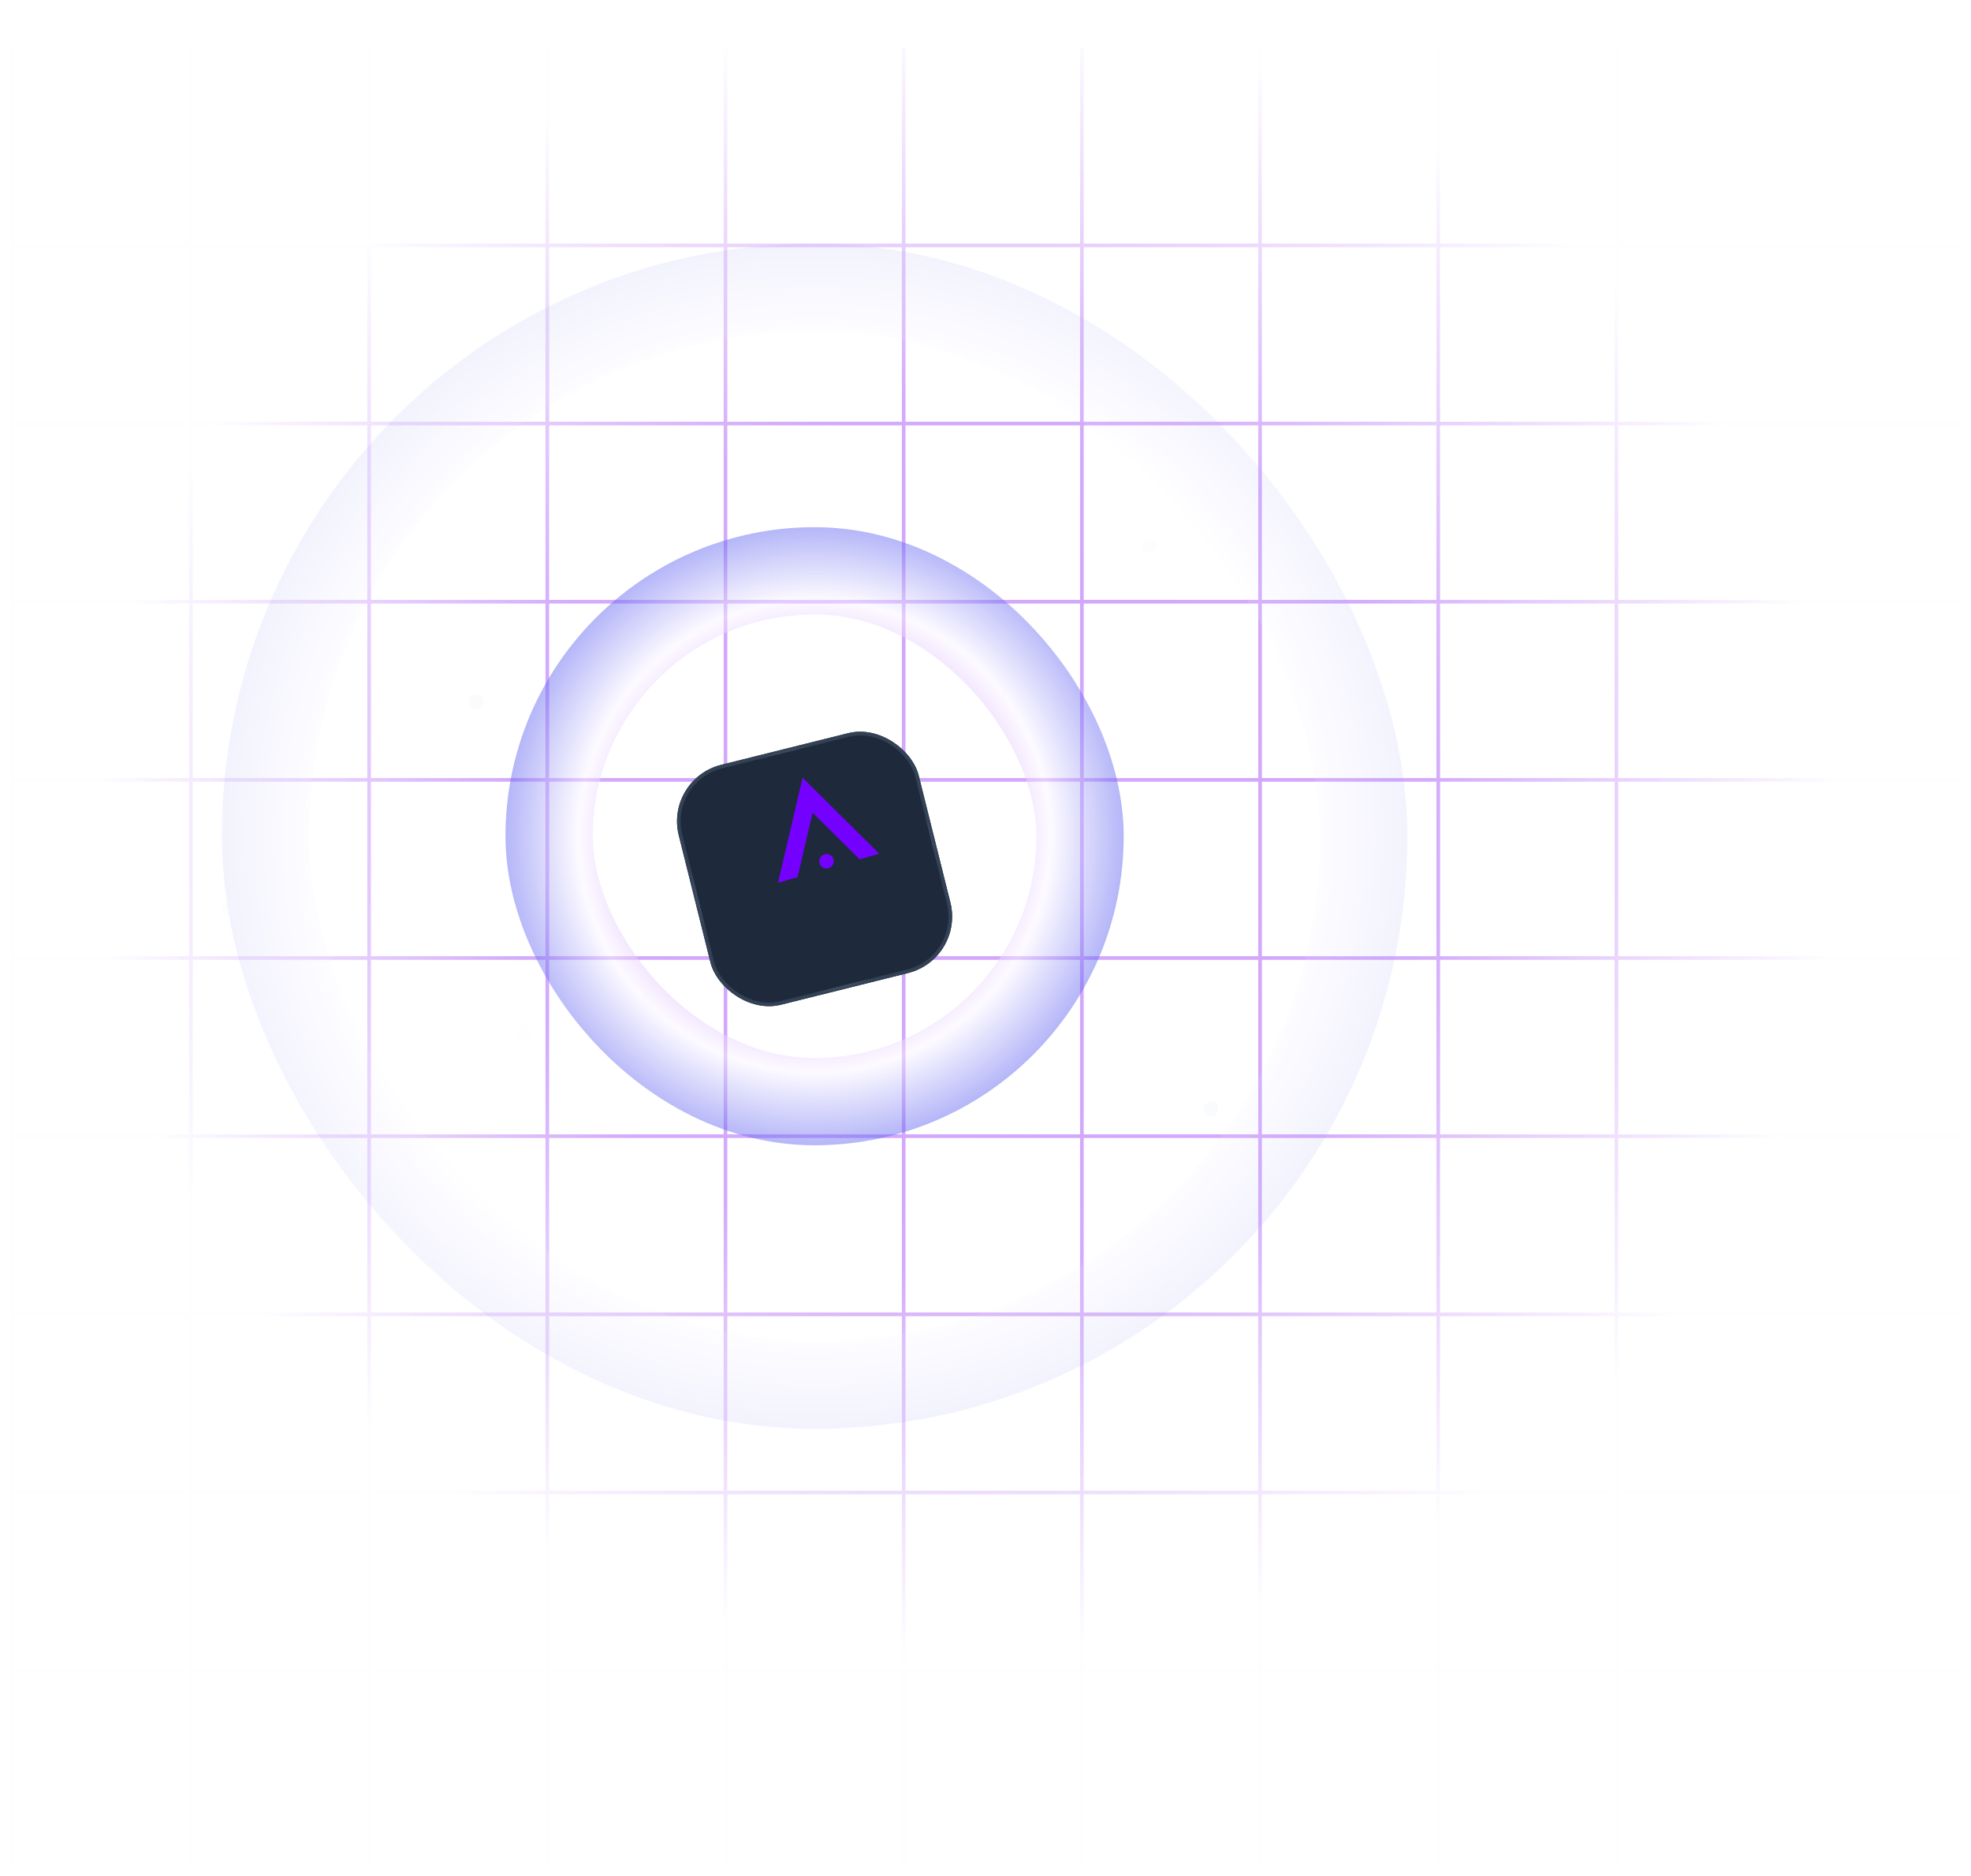 <svg width="542" height="516" viewBox="0 0 542 516" fill="none" xmlns="http://www.w3.org/2000/svg">
<g filter="url(#filter0_f_102_1152)">
<path fill-rule="evenodd" clip-rule="evenodd" d="M101 13H102V67H150V13H151V67H199V13H200V67H248V13H249V67H297V13H298V67H346V13H347V67H395V13H396V67H444V13H445V67H539V68H445V116H539V117H445V165H539V166H445V214H539V215H445V263H539V264H445V312H539V313H445V361H539V362H445V410H539V411H445V459H539V460H445V513H444V460H396V513H395V460H347V513H346V460H298V513H297V460H249V513H248V460H200V513H199V460H151V513H150V460H102V513H101V460H53V513H52V460H4V513H3V460V459V411V410V362V361V313V312V264V263V215V214V166V165V117V116V68V67V13H4V67H52V13H53V67H101V13ZM4 68V116H52V68H4ZM4 117V165H52V117H4ZM4 166V214H52V166H4ZM4 215V263H52V215H4ZM4 264V312H52V264H4ZM4 313V361H52V313H4ZM4 362V410H52V362H4ZM4 411V459H52V411H4ZM101 459H53V411H101V459ZM101 410H53V362H101V410ZM101 361H53V313H101V361ZM101 312H53V264H101V312ZM101 263H53V215H101V263ZM101 214H53V166H101V214ZM101 165H53V117H101V165ZM101 116H53V68H101V116ZM444 459V411H396V459H444ZM444 410V362H396V410H444ZM444 361V313H396V361H444ZM444 312V264H396V312H444ZM444 263V215H396V263H444ZM444 214V166H396V214H444ZM444 165V117H396V165H444ZM444 116V68H396V116H444ZM347 68H395V116H347V68ZM347 117H395V165H347V117ZM347 166H395V214H347V166ZM347 215H395V263H347V215ZM347 264H395V312H347V264ZM347 313H395V361H347V313ZM347 362H395V410H347V362ZM347 411H395V459H347V411ZM346 459V411H298V459H346ZM346 410V362H298V410H346ZM346 361V313H298V361H346ZM346 312V264H298V312H346ZM346 263V215H298V263H346ZM346 214V166H298V214H346ZM346 165V117H298V165H346ZM346 116V68H298V116H346ZM249 68H297V116H249V68ZM249 117H297V165H249V117ZM249 166H297V214H249V166ZM249 215H297V263H249V215ZM249 264H297V312H249V264ZM249 313H297V361H249V313ZM249 362H297V410H249V362ZM249 411H297V459H249V411ZM248 459V411H200V459H248ZM248 410V362H200V410H248ZM248 361V313H200V361H248ZM248 312V264H200V312H248ZM248 263V215H200V263H248ZM248 214V166H200V214H248ZM248 165V117H200V165H248ZM248 116V68H200V116H248ZM151 68H199V116H151V68ZM151 117H199V165H151V117ZM151 166H199V214H151V166ZM151 215H199V263H151V215ZM151 264H199V312H151V264ZM151 313H199V361H151V313ZM151 362H199V410H151V362ZM151 411H199V459H151V411ZM150 459V411H102V459H150ZM150 410V362H102V410H150ZM150 361V313H102V361H150ZM150 312V264H102V312H150ZM150 263V215H102V263H150ZM150 214V166H102V214H150ZM150 165V117H102V165H150ZM150 116V68H102V116H150Z" fill="url(#paint0_radial_102_1152)" fill-opacity="0.32"/>
</g>
<path fill-rule="evenodd" clip-rule="evenodd" d="M101 13H102V67H150V13H151V67H199V13H200V67H248V13H249V67H297V13H298V67H346V13H347V67H395V13H396V67H444V13H445V67H539V68H445V116H539V117H445V165H539V166H445V214H539V215H445V263H539V264H445V312H539V313H445V361H539V362H445V410H539V411H445V459H539V460H445V513H444V460H396V513H395V460H347V513H346V460H298V513H297V460H249V513H248V460H200V513H199V460H151V513H150V460H102V513H101V460H53V513H52V460H4V513H3V460V459V411V410V362V361V313V312V264V263V215V214V166V165V117V116V68V67V13H4V67H52V13H53V67H101V13ZM4 68V116H52V68H4ZM4 117V165H52V117H4ZM4 166V214H52V166H4ZM4 215V263H52V215H4ZM4 264V312H52V264H4ZM4 313V361H52V313H4ZM4 362V410H52V362H4ZM4 411V459H52V411H4ZM101 459H53V411H101V459ZM101 410H53V362H101V410ZM101 361H53V313H101V361ZM101 312H53V264H101V312ZM101 263H53V215H101V263ZM101 214H53V166H101V214ZM101 165H53V117H101V165ZM101 116H53V68H101V116ZM444 459V411H396V459H444ZM444 410V362H396V410H444ZM444 361V313H396V361H444ZM444 312V264H396V312H444ZM444 263V215H396V263H444ZM444 214V166H396V214H444ZM444 165V117H396V165H444ZM444 116V68H396V116H444ZM347 68H395V116H347V68ZM347 117H395V165H347V117ZM347 166H395V214H347V166ZM347 215H395V263H347V215ZM347 264H395V312H347V264ZM347 313H395V361H347V313ZM347 362H395V410H347V362ZM347 411H395V459H347V411ZM346 459V411H298V459H346ZM346 410V362H298V410H346ZM346 361V313H298V361H346ZM346 312V264H298V312H346ZM346 263V215H298V263H346ZM346 214V166H298V214H346ZM346 165V117H298V165H346ZM346 116V68H298V116H346ZM249 68H297V116H249V68ZM249 117H297V165H249V117ZM249 166H297V214H249V166ZM249 215H297V263H249V215ZM249 264H297V312H249V264ZM249 313H297V361H249V313ZM249 362H297V410H249V362ZM249 411H297V459H249V411ZM248 459V411H200V459H248ZM248 410V362H200V410H248ZM248 361V313H200V361H248ZM248 312V264H200V312H248ZM248 263V215H200V263H248ZM248 214V166H200V214H248ZM248 165V117H200V165H248ZM248 116V68H200V116H248ZM151 68H199V116H151V68ZM151 117H199V165H151V117ZM151 166H199V214H151V166ZM151 215H199V263H151V215ZM151 264H199V312H151V264ZM151 313H199V361H151V313ZM151 362H199V410H151V362ZM151 411H199V459H151V411ZM150 459V411H102V459H150ZM150 410V362H102V410H150ZM150 361V313H102V361H150ZM150 312V264H102V312H150ZM150 263V215H102V263H150ZM150 214V166H102V214H150ZM150 165V117H102V165H150ZM150 116V68H102V116H150Z" fill="url(#paint1_radial_102_1152)" fill-opacity="0.48"/>
<g style="mix-blend-mode:screen" opacity="0.48" filter="url(#filter1_df_102_1152)">
<rect x="151" y="145" width="146" height="146" rx="73" stroke="url(#paint2_angular_102_1152)" stroke-width="24"/>
</g>
<g opacity="0.12" filter="url(#filter2_df_102_1152)">
<rect x="73" y="67" width="302" height="302" rx="151" stroke="url(#paint3_angular_102_1152)" stroke-width="24"/>
</g>
<circle cx="144" cy="284" r="2" fill="#F1F5F9" fill-opacity="0.08"/>
<circle cx="63" cy="250" r="2" fill="#F1F5F9" fill-opacity="0.24"/>
<circle cx="131" cy="193" r="2" fill="#F1F5F9" fill-opacity="0.48"/>
<circle cx="316" cy="150" r="2" fill="#F1F5F9" fill-opacity="0.24"/>
<circle cx="333" cy="305" r="2" fill="#F1F5F9" fill-opacity="0.48"/>
<circle cx="220" cy="223" r="1" fill="#F1F5F9" fill-opacity="0.32"/>
<g filter="url(#filter3_d_102_1152)">
<rect x="182.784" y="202.235" width="68" height="68" rx="16" transform="rotate(-14 182.784 202.235)" fill="#1E293B"/>
<rect x="183.39" y="202.599" width="67" height="67" rx="15.5" transform="rotate(-14 183.39 202.599)" stroke="url(#paint4_angular_102_1152)"/>
</g>
<path d="M213.945 242.787L220.701 213.906L241.769 234.809L236.386 236.353L223.461 223.529L219.328 241.244L213.945 242.787ZM227.84 238.803C226.797 239.102 225.672 238.478 225.373 237.435C225.064 236.359 225.698 235.267 226.741 234.968C227.784 234.668 228.9 235.259 229.208 236.335C229.507 237.378 228.883 238.504 227.84 238.803Z" fill="#7400FF"/>
<defs>
<filter id="filter0_f_102_1152" x="0.282" y="10.282" width="541.437" height="505.437" filterUnits="userSpaceOnUse" color-interpolation-filters="sRGB">
<feFlood flood-opacity="0" result="BackgroundImageFix"/>
<feBlend mode="normal" in="SourceGraphic" in2="BackgroundImageFix" result="shape"/>
<feGaussianBlur stdDeviation="1.359" result="effect1_foregroundBlur_102_1152"/>
</filter>
<filter id="filter1_df_102_1152" x="95.507" y="89.507" width="256.985" height="257.493" filterUnits="userSpaceOnUse" color-interpolation-filters="sRGB">
<feFlood flood-opacity="0" result="BackgroundImageFix"/>
<feColorMatrix in="SourceAlpha" type="matrix" values="0 0 0 0 0 0 0 0 0 0 0 0 0 0 0 0 0 0 127 0" result="hardAlpha"/>
<feOffset dy="12"/>
<feGaussianBlur stdDeviation="16"/>
<feColorMatrix type="matrix" values="0 0 0 0 0.153 0 0 0 0 0.067 0 0 0 0 0.067 0 0 0 0.12 0"/>
<feBlend mode="normal" in2="BackgroundImageFix" result="effect1_dropShadow_102_1152"/>
<feBlend mode="normal" in="SourceGraphic" in2="effect1_dropShadow_102_1152" result="shape"/>
<feGaussianBlur stdDeviation="21.746" result="effect2_foregroundBlur_102_1152"/>
</filter>
<filter id="filter2_df_102_1152" x="6.634" y="0.634" width="434.731" height="434.731" filterUnits="userSpaceOnUse" color-interpolation-filters="sRGB">
<feFlood flood-opacity="0" result="BackgroundImageFix"/>
<feColorMatrix in="SourceAlpha" type="matrix" values="0 0 0 0 0 0 0 0 0 0 0 0 0 0 0 0 0 0 127 0" result="hardAlpha"/>
<feOffset dy="12"/>
<feGaussianBlur stdDeviation="16"/>
<feColorMatrix type="matrix" values="0 0 0 0 0.153 0 0 0 0 0.067 0 0 0 0 0.067 0 0 0 0.12 0"/>
<feBlend mode="normal" in2="BackgroundImageFix" result="effect1_dropShadow_102_1152"/>
<feBlend mode="normal" in="SourceGraphic" in2="effect1_dropShadow_102_1152" result="shape"/>
<feGaussianBlur stdDeviation="27.183" result="effect2_foregroundBlur_102_1152"/>
</filter>
<filter id="filter3_d_102_1152" x="154.176" y="169.176" width="139.647" height="139.647" filterUnits="userSpaceOnUse" color-interpolation-filters="sRGB">
<feFlood flood-opacity="0" result="BackgroundImageFix"/>
<feColorMatrix in="SourceAlpha" type="matrix" values="0 0 0 0 0 0 0 0 0 0 0 0 0 0 0 0 0 0 127 0" result="hardAlpha"/>
<feOffset dy="12"/>
<feGaussianBlur stdDeviation="16"/>
<feColorMatrix type="matrix" values="0 0 0 0 0.059 0 0 0 0 0.09 0 0 0 0 0.165 0 0 0 0.64 0"/>
<feBlend mode="normal" in2="BackgroundImageFix" result="effect1_dropShadow_102_1152"/>
<feBlend mode="normal" in="SourceGraphic" in2="effect1_dropShadow_102_1152" result="shape"/>
</filter>
<radialGradient id="paint0_radial_102_1152" cx="0" cy="0" r="1" gradientUnits="userSpaceOnUse" gradientTransform="translate(265.824 229.23) rotate(90) scale(155.461 166.654)">
<stop stop-color="#E9D5FF"/>
<stop offset="0.503" stop-color="#E9D5FF"/>
<stop offset="1" stop-color="#E9D5FF" stop-opacity="0.01"/>
</radialGradient>
<radialGradient id="paint1_radial_102_1152" cx="0" cy="0" r="1" gradientUnits="userSpaceOnUse" gradientTransform="translate(265.824 229.23) rotate(90.937) scale(226.343 242.631)">
<stop stop-color="#A855F7"/>
<stop offset="0.527" stop-color="#A855F7"/>
<stop offset="1" stop-color="#A855F7" stop-opacity="0.01"/>
</radialGradient>
<radialGradient id="paint2_angular_102_1152" cx="0" cy="0" r="1" gradientUnits="userSpaceOnUse" gradientTransform="translate(224 218) scale(85)">
<stop offset="0.472" stop-color="#A855F7"/>
<stop offset="0.764" stop-color="#FAF5FF"/>
<stop offset="1" stop-color="#6366F1"/>
</radialGradient>
<radialGradient id="paint3_angular_102_1152" cx="0" cy="0" r="1" gradientUnits="userSpaceOnUse" gradientTransform="translate(224 218) scale(178)">
<stop offset="0.472" stop-color="#A855F7"/>
<stop offset="0.764" stop-color="#FAF5FF"/>
<stop offset="1" stop-color="#6366F1"/>
</radialGradient>
<radialGradient id="paint4_angular_102_1152" cx="0" cy="0" r="1" gradientUnits="userSpaceOnUse" gradientTransform="translate(216.784 236.235) scale(34)">
<stop offset="0.472" stop-color="#334155"/>
<stop offset="0.764" stop-color="#94A3B8"/>
<stop offset="1" stop-color="#334155"/>
</radialGradient>
</defs>
</svg>

